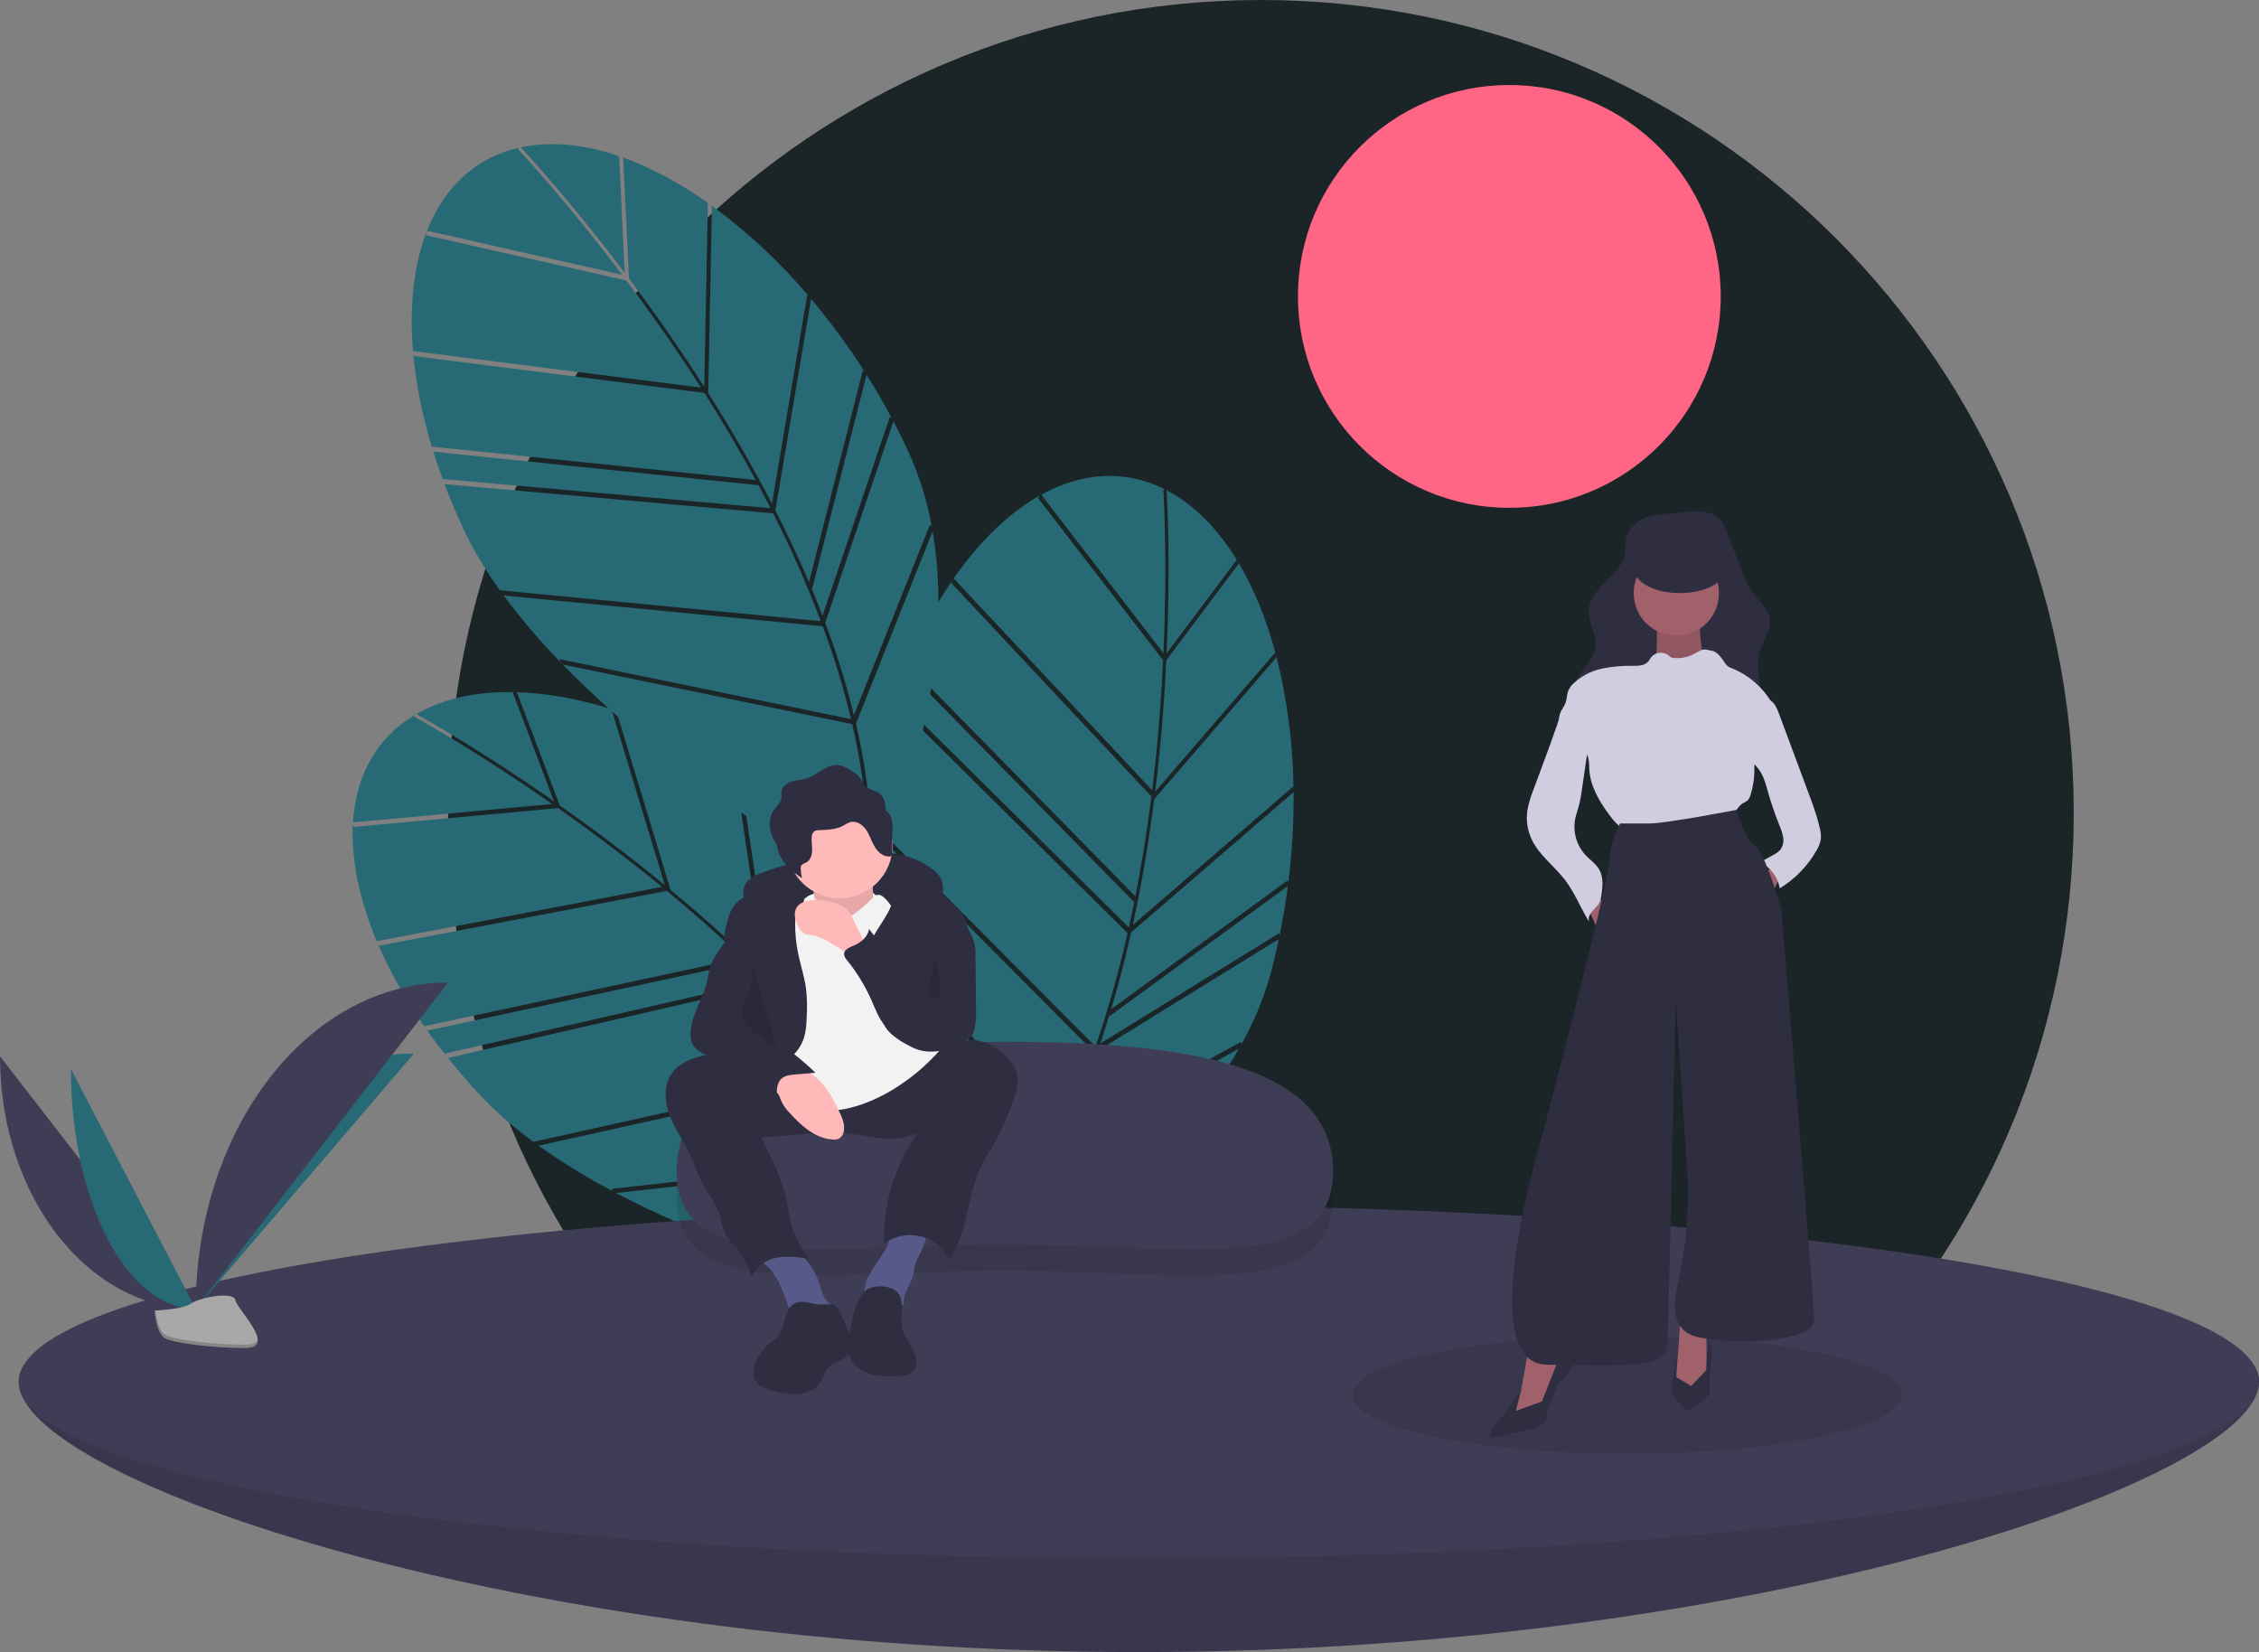 <?xml version="1.0" encoding="UTF-8" standalone="no"?>
<!DOCTYPE svg PUBLIC "-//W3C//DTD SVG 1.1//EN" "http://www.w3.org/Graphics/SVG/1.1/DTD/svg11.dtd">
<!-- Created with Vectornator (http://vectornator.io/) -->
<svg height="100%" stroke-miterlimit="10" style="fill-rule:nonzero;clip-rule:evenodd;stroke-linecap:round;stroke-linejoin:round;" version="1.1" viewBox="0 0 1036.61 758.001" width="100%" xml:space="preserve" xmlns="http://www.w3.org/2000/svg" xmlns:vectornator="http://vectornator.io" xmlns:xlink="http://www.w3.org/1999/xlink">
<rect x="0" y="0" width="1036.61" height="758.001" fill="#808080" stroke="none"/>
<defs/>
<clipPath id="ArtboardFrame">
<rect height="758.001" width="1036.61" x="0" y="0"/>
</clipPath>
<g clip-path="url(#ArtboardFrame)" id="Untitled" vectornator:layerName="Untitled">
<path d="M205.606 373C205.606 166.998 372.604 0 578.606 0C784.608 0 951.606 166.998 951.606 373C951.606 579.002 784.608 746 578.606 746C372.604 746 205.606 579.002 205.606 373Z" fill="#1b2527" fill-rule="nonzero" opacity="1" stroke="none" vectornator:layerName="circle"/>
<path d="M595.607 136.001C595.607 82.43 639.036 39.001 692.607 39.001C746.179 39.001 789.607 82.43 789.607 136.001C789.607 189.573 746.179 233.001 692.607 233.001C639.036 233.001 595.607 189.573 595.607 136.001Z" fill="#ff6584" fill-rule="nonzero" opacity="1" stroke="none" vectornator:layerName="circle"/>
<path d="M285.964 72.484L288.615 127.76C299.606 142.419 311.463 159.194 323.165 177.476L324.836 93.146L325.758 93.736C312.222 84.066 298.461 76.667 285.042 71.971L285.964 72.484Z" fill="#276a75" fill-rule="nonzero" opacity="1" stroke="none" vectornator:layerName="path"/>
<path d="M286.683 125.192L284.115 71.647C269.043 66.507 254.42 64.802 241.053 67.186C240.357 67.31 239.674 67.453 238.992 67.597C242.388 71.241 262.181 92.761 286.683 125.192Z" fill="#276a75" fill-rule="nonzero" opacity="1" stroke="none" vectornator:layerName="path"/>
<path d="M408.376 191.139L409.265 191.988C405.613 185.118 401.741 178.438 397.65 171.949L372.725 270.022L372.303 269.65C374.105 273.952 375.819 278.225 377.444 282.469L408.376 191.139Z" fill="#276a75" fill-rule="nonzero" opacity="1" stroke="none" vectornator:layerName="path"/>
<path d="M370.406 135.383L371.324 136.118C358.146 120.504 343.166 106.506 326.696 94.417L324.992 180.354C335.882 197.539 345.632 214.467 354.242 231.136L370.406 135.383Z" fill="#276a75" fill-rule="nonzero" opacity="1" stroke="none" vectornator:layerName="path"/>
<path d="M189.602 162.213C191.002 176.698 193.862 191.004 198.139 204.913L346.771 220.244C339.011 205.936 331.001 192.512 323.226 180.277L189.98 163.381L189.602 162.213Z" fill="#276a75" fill-rule="nonzero" opacity="1" stroke="none" vectornator:layerName="path"/>
<path d="M203.546 220.954L203.146 219.788L353.575 233.159C351.758 229.604 349.92 226.096 348.062 222.636L198.882 207.249L198.49 206.081C199.993 210.984 201.679 215.941 203.546 220.954Z" fill="#276a75" fill-rule="nonzero" opacity="1" stroke="none" vectornator:layerName="path"/>
<path d="M395.956 169.905L396.86 170.702C389.402 158.972 381.161 147.759 372.193 137.139L355.81 234.187C361.488 245.335 366.631 256.326 371.239 267.16L395.956 169.905Z" fill="#276a75" fill-rule="nonzero" opacity="1" stroke="none" vectornator:layerName="path"/>
<path d="M392.775 332.019C398.753 357.889 401.018 382.35 399.523 405.132C407.935 387.208 439.926 312.954 427.968 243.752L392.775 332.019Z" fill="#276a75" fill-rule="nonzero" opacity="1" stroke="none" vectornator:layerName="path"/>
<path d="M231.142 273.257C239.101 283.979 247.771 294.155 257.091 303.717L256.728 302.421L390.539 329.949C387.058 315.503 382.713 301.279 377.529 287.353L231.142 273.257Z" fill="#276a75" fill-rule="nonzero" opacity="1" stroke="none" vectornator:layerName="path"/>
<path d="M285.528 126.095C259.009 91.013 238.085 68.84 237.784 68.523L238.129 67.784C218.006 72.352 203.797 86.044 195.98 105.861L285.528 126.095Z" fill="#276a75" fill-rule="nonzero" opacity="1" stroke="none" vectornator:layerName="path"/>
<path d="M378.683 285.761C379.177 287.081 379.679 288.403 380.156 289.717C384.752 302.307 388.659 315.137 391.859 328.152L426.719 240.722L427.57 241.576C425.363 229.411 421.624 217.573 416.441 206.348C414.385 201.946 412.232 197.611 409.983 193.342L378.683 285.761Z" fill="#276a75" fill-rule="nonzero" opacity="1" stroke="none" vectornator:layerName="path"/>
<path d="M321.668 177.839C310.086 159.772 298.364 143.199 287.499 128.713L195.896 108.014L195.585 106.858C189.867 121.917 187.776 140.418 189.508 161.081L321.668 177.839Z" fill="#276a75" fill-rule="nonzero" opacity="1" stroke="none" vectornator:layerName="path"/>
<path d="M391.081 332.246L258.249 304.919C314.121 362.274 392.289 406.26 397.278 409.041C399.606 383.771 396.966 357.815 391.081 332.246Z" fill="#276a75" fill-rule="nonzero" opacity="1" stroke="none" vectornator:layerName="path"/>
<path d="M376.588 284.999L376.617 284.911C370.231 268.073 362.942 251.591 354.782 235.537L203.983 222.132C206.543 228.912 209.437 235.764 212.664 242.689C217.364 252.555 222.954 261.972 229.364 270.822L376.588 284.999Z" fill="#276a75" fill-rule="nonzero" opacity="1" stroke="none" vectornator:layerName="path"/>
<path d="M568.411 258.67L535.197 302.935C534.312 321.235 532.745 341.718 530.097 363.262L585.171 299.378L585.505 300.42C581.247 284.339 575.368 269.864 568.028 257.688L568.411 258.67Z" fill="#276a75" fill-rule="nonzero" opacity="1" stroke="none" vectornator:layerName="path"/>
<path d="M535.346 299.724L567.52 256.847C559.191 243.275 549.015 232.635 537.2 225.945C536.585 225.597 535.968 225.271 535.35 224.948C535.642 229.92 537.16 259.118 535.346 299.724Z" fill="#276a75" fill-rule="nonzero" opacity="1" stroke="none" vectornator:layerName="path"/>
<path d="M587.011 428.134L587.155 429.355C588.724 421.734 590.002 414.12 590.989 406.513L509.241 466.15L509.153 465.595C507.797 470.058 506.391 474.442 504.936 478.747L587.011 428.134Z" fill="#276a75" fill-rule="nonzero" opacity="1" stroke="none" vectornator:layerName="path"/>
<path d="M593.329 360.973L593.567 362.125C593.377 341.694 590.767 321.359 585.793 301.543L529.669 366.644C527.095 386.826 523.808 406.081 519.807 424.411L593.329 360.973Z" fill="#276a75" fill-rule="nonzero" opacity="1" stroke="none" vectornator:layerName="path"/>
<path d="M436.963 266.318C428.803 278.367 421.881 291.21 416.303 304.651L521 411.258C524.15 395.288 526.543 379.841 528.357 365.458L436.509 267.459L436.963 266.318Z" fill="#276a75" fill-rule="nonzero" opacity="1" stroke="none" vectornator:layerName="path"/>
<path d="M410.237 320.454L410.673 319.3L518.003 425.544C518.871 421.647 519.693 417.774 520.469 413.924L415.386 306.923L415.829 305.774C413.86 310.509 411.996 315.402 410.237 320.454Z" fill="#276a75" fill-rule="nonzero" opacity="1" stroke="none" vectornator:layerName="path"/>
<path d="M590.989 403.858L591.177 405.049C592.914 391.258 593.719 377.365 593.586 363.466L519.069 427.762C516.332 439.969 513.283 451.715 509.921 462.998L590.989 403.858Z" fill="#276a75" fill-rule="nonzero" opacity="1" stroke="none" vectornator:layerName="path"/>
<path d="M485.14 526.687C473.244 550.426 459.387 570.71 443.705 587.302C461.616 578.863 533.615 542.078 568.543 481.152L485.14 526.687Z" fill="#276a75" fill-rule="nonzero" opacity="1" stroke="none" vectornator:layerName="path"/>
<path d="M398.131 378.338C397.423 391.672 397.61 405.039 398.689 418.349L399.236 417.119L484.738 523.668C491.271 510.321 496.997 496.595 501.886 482.563L398.131 378.338Z" fill="#276a75" fill-rule="nonzero" opacity="1" stroke="none" vectornator:layerName="path"/>
<path d="M533.881 299.683C535.832 255.75 533.859 225.327 533.83 224.89L534.567 224.541C516.154 215.225 496.478 216.707 477.817 226.984L533.881 299.683Z" fill="#276a75" fill-rule="nonzero" opacity="1" stroke="none" vectornator:layerName="path"/>
<path d="M503.79 482.072C503.329 483.404 502.873 484.743 502.402 486.059C497.912 498.687 492.737 511.06 486.901 523.125L569.513 478.022L569.625 479.223C575.684 468.445 580.354 456.943 583.522 444.991C584.746 440.29 585.853 435.578 586.844 430.856L503.79 482.072Z" fill="#276a75" fill-rule="nonzero" opacity="1" stroke="none" vectornator:layerName="path"/>
<path d="M528.713 362.587C531.316 341.285 532.858 321.044 533.729 302.956L476.38 228.589L476.878 227.5C462.868 235.452 449.458 248.367 437.613 265.386L528.713 362.587Z" fill="#276a75" fill-rule="nonzero" opacity="1" stroke="none" vectornator:layerName="path"/>
<path d="M483.691 525.782L398.815 420.013C405.265 499.823 437.414 583.558 439.483 588.881C457.393 570.903 471.915 549.228 483.691 525.782Z" fill="#276a75" fill-rule="nonzero" opacity="1" stroke="none" vectornator:layerName="path"/>
<path d="M502.663 480.149L502.742 480.1C508.563 463.058 513.461 445.715 517.416 428.146L409.822 321.64C407.47 328.495 405.328 335.618 403.396 343.009C400.723 353.605 399.023 364.423 398.315 375.328L502.663 480.149Z" fill="#276a75" fill-rule="nonzero" opacity="1" stroke="none" vectornator:layerName="path"/>
<path d="M237.239 317.768L256.846 369.518C271.83 380.062 288.291 392.351 305.071 406.12L280.594 325.404L281.653 325.679C265.791 320.667 250.418 317.884 236.204 317.566L237.239 317.768Z" fill="#276a75" fill-rule="nonzero" opacity="1" stroke="none" vectornator:layerName="path"/>
<path d="M254.215 367.673L235.222 317.544C219.3 317.314 204.865 320.213 192.89 326.612C192.267 326.944 191.661 327.292 191.057 327.64C195.413 330.056 220.888 344.403 254.215 367.673Z" fill="#276a75" fill-rule="nonzero" opacity="1" stroke="none" vectornator:layerName="path"/>
<path d="M390.332 392.775L391.441 393.308C385.844 387.903 380.097 382.748 374.2 377.841L380.81 478.815L380.294 478.592C383.338 482.127 386.288 485.661 389.146 489.194L390.332 392.775Z" fill="#276a75" fill-rule="nonzero" opacity="1" stroke="none" vectornator:layerName="path"/>
<path d="M336.988 351.486L338.088 351.901C320.73 341.126 302.156 332.444 282.756 326.037L307.698 408.292C323.367 421.27 337.871 434.355 351.212 447.547L336.988 351.486Z" fill="#276a75" fill-rule="nonzero" opacity="1" stroke="none" vectornator:layerName="path"/>
<path d="M173.331 432.888C179.14 446.231 186.282 458.953 194.648 470.859L340.74 439.498C328.938 428.288 317.171 417.997 305.995 408.765L174.052 433.883L173.331 432.888Z" fill="#276a75" fill-rule="nonzero" opacity="1" stroke="none" vectornator:layerName="path"/>
<path d="M204.749 484.443L204.008 483.457L351.203 449.677C348.377 446.858 345.545 444.09 342.708 441.373L196.077 472.851L195.343 471.861C198.288 476.059 201.424 480.253 204.749 484.443Z" fill="#276a75" fill-rule="nonzero" opacity="1" stroke="none" vectornator:layerName="path"/>
<path d="M371.957 376.42L373.064 376.899C362.345 368.049 351.042 359.932 339.23 352.604L353.647 449.963C362.493 458.81 370.781 467.673 378.512 476.553L371.957 376.42Z" fill="#276a75" fill-rule="nonzero" opacity="1" stroke="none" vectornator:layerName="path"/>
<path d="M419.041 531.579C432.723 554.335 442.438 576.898 448.058 599.026C450.518 579.38 457.991 498.874 425.228 436.757L419.041 531.579Z" fill="#276a75" fill-rule="nonzero" opacity="1" stroke="none" vectornator:layerName="path"/>
<path d="M247.16 525.655C258.044 533.391 269.434 540.39 281.254 546.603L280.508 545.482L416.275 530.302C408.499 517.639 399.971 505.455 390.736 493.813L247.16 525.655Z" fill="#276a75" fill-rule="nonzero" opacity="1" stroke="none" vectornator:layerName="path"/>
<path d="M253.395 368.889C217.332 343.722 190.579 329.102 190.195 328.893L190.294 328.084C172.568 338.649 163.288 356.061 161.978 377.325L253.395 368.889Z" fill="#276a75" fill-rule="nonzero" opacity="1" stroke="none" vectornator:layerName="path"/>
<path d="M391.341 491.942C392.219 493.045 393.105 494.147 393.965 495.249C402.227 505.802 409.908 516.797 416.975 528.184L423.103 434.261L424.177 434.81C418.318 423.923 411.102 413.821 402.704 404.747C399.388 401.196 396 397.739 392.542 394.374L391.341 491.942Z" fill="#276a75" fill-rule="nonzero" opacity="1" stroke="none" vectornator:layerName="path"/>
<path d="M303.76 406.928C287.161 393.326 270.89 381.188 256.079 370.769L162.564 379.398L161.911 378.395C161.128 394.484 164.857 412.725 172.892 431.841L303.76 406.928Z" fill="#276a75" fill-rule="nonzero" opacity="1" stroke="none" vectornator:layerName="path"/>
<path d="M417.5 532.319L282.727 547.388C353.59 584.664 441.527 602.335 447.131 603.437C441.534 578.685 431 554.816 417.5 532.319Z" fill="#276a75" fill-rule="nonzero" opacity="1" stroke="none" vectornator:layerName="path"/>
<path d="M389.113 491.865L389.114 491.772C377.835 477.733 365.809 464.311 353.086 451.565L205.529 485.429C210.059 491.085 214.929 496.707 220.138 502.296C227.658 510.226 235.884 517.453 244.717 523.888L389.113 491.865Z" fill="#276a75" fill-rule="nonzero" opacity="1" stroke="none" vectornator:layerName="path"/>
<path d="M1036.61 634.001C1036.61 678.736 806.482 758.001 522.608 758.001C238.734 758.001 8.608 678.736 8.608 634.001C8.608 589.266 238.734 596.001 522.608 596.001C806.482 596.001 1036.61 589.266 1036.61 634.001Z" fill="#3f3d56" fill-rule="nonzero" opacity="1" stroke="none" vectornator:layerName="path"/>
<path d="M1036.61 634.001C1036.61 678.736 806.482 758.001 522.608 758.001C238.734 758.001 8.608 678.736 8.608 634.001C8.608 589.266 238.734 596.001 522.608 596.001C806.482 596.001 1036.61 589.266 1036.61 634.001Z" fill="#000000" fill-rule="nonzero" opacity="0.1" stroke="none" vectornator:layerName="path"/>
<path d="M8.608 634.001C8.608 589.266 238.734 553.001 522.608 553.001C806.482 553.001 1036.61 589.266 1036.61 634.001C1036.61 678.736 806.482 715.001 522.608 715.001C238.734 715.001 8.608 678.736 8.608 634.001Z" fill="#3f3d56" fill-rule="nonzero" opacity="1" stroke="none" vectornator:layerName="ellipse"/>
<path d="M611.721 549.339C611.721 598.076 543.787 583.001 460.608 583.001C377.429 583.001 310.504 598.076 310.504 549.339C310.504 500.601 378.429 490.001 461.608 490.001C544.787 490.001 611.721 500.601 611.721 549.339Z" fill="#000000" fill-rule="nonzero" opacity="0.1" stroke="none" vectornator:layerName="path"/>
<path d="M611.721 537.339C611.721 586.076 543.787 571.001 460.608 571.001C377.429 571.001 310.504 586.076 310.504 537.339C310.504 488.601 378.429 478.001 461.608 478.001C544.787 478.001 611.721 488.601 611.721 537.339Z" fill="#3f3d56" fill-rule="nonzero" opacity="1" stroke="none" vectornator:layerName="path"/>
<path d="M344.138 403.233C345.968 401.931 347.987 400.918 350.125 400.231C363.68 395.187 377.882 392.096 392.307 391.048C404.849 390.159 418.443 391.215 428.24 399.098C429.764 400.216 431.011 401.669 431.885 403.345C433.117 406.004 432.744 409.096 432.345 412C432.255 413.126 431.971 414.229 431.505 415.258C430.187 417.768 426.941 418.647 424.122 418.346C421.303 418.045 418.658 416.853 415.877 416.3C414.156 416 412.416 415.822 410.67 415.769L393.23 414.825C382.386 414.238 371.398 413.661 360.76 415.849C357.486 416.438 354.321 417.528 351.379 419.082C348.95 420.446 347.313 422.404 345.059 419.884C341.098 415.457 338.906 407.322 344.138 403.233Z" fill="#2f2e41" fill-rule="nonzero" opacity="1" stroke="none" vectornator:layerName="path"/>
<path d="M371.163 410.945C371.163 410.945 394.62 400.43 403.517 412.563C412.415 424.696 398.664 419.843 398.664 419.843L383.296 424.696L366.309 421.46L371.163 410.945Z" fill="#f2f2f2" fill-rule="nonzero" opacity="1" stroke="none" vectornator:layerName="path"/>
<path d="M372.376 403.261C372.376 403.261 375.611 418.629 373.185 422.674C370.758 426.718 386.935 432.38 386.935 432.38L402.304 425.909C402.304 425.909 398.26 400.834 402.304 395.981L372.376 403.261Z" fill="#ffb9b9" fill-rule="nonzero" opacity="1" stroke="none" vectornator:layerName="path"/>
<path d="M372.376 403.261C372.376 403.261 375.611 418.629 373.185 422.674C370.758 426.718 386.935 432.38 386.935 432.38L402.304 425.909C402.304 425.909 398.26 400.834 402.304 395.981L372.376 403.261Z" fill="#000000" fill-rule="nonzero" opacity="0.1" stroke="none" vectornator:layerName="path"/>
<path d="M357.219 588.056C359.394 592.565 361.182 597.251 362.564 602.063C362.61 602.385 362.791 602.671 363.061 602.851C363.332 603.031 363.666 603.087 363.98 603.005L378.368 602.989C380.143 602.987 382.525 602.417 382.507 600.641C382.494 599.394 381.219 598.616 380.27 597.806C377.636 595.559 376.95 591.853 375.859 588.567C373.739 582.238 369.653 576.75 364.197 572.904C363.459 572.326 362.611 571.907 361.704 571.672C360.792 571.539 359.863 571.59 358.971 571.82C356.445 572.329 347.014 574.073 348.795 577.746C349.562 579.328 352.405 580.975 353.597 582.452C354.986 584.196 356.2 586.073 357.219 588.056Z" fill="#575a89" fill-rule="nonzero" opacity="1" stroke="none" vectornator:layerName="path"/>
<path d="M407.25 571.369C406.743 572.435 406.178 573.473 405.559 574.478C403.474 577.916 401.015 581.123 399.073 584.643C397.765 586.794 396.957 589.212 396.71 591.717C396.485 594.259 397.509 596.752 399.456 598.402C401.544 599.987 404.408 600.061 407.003 599.691C409.599 599.322 412.18 598.578 414.794 598.774C413.913 593.786 418.12 589.396 419.172 584.441C419.467 583.049 419.511 581.606 419.907 580.239C420.333 578.99 420.879 577.784 421.536 576.639C423.63 572.559 425.111 568.192 425.929 563.68C426.028 563.133 413.14 563.043 411.931 563.304C408.158 564.12 408.71 568.24 407.25 571.369Z" fill="#575a89" fill-rule="nonzero" opacity="1" stroke="none" vectornator:layerName="path"/>
<path d="M307.913 493.003C304.234 498.761 305.081 506.391 307.666 512.717C310.25 519.042 314.363 524.634 317.178 530.86C318.972 534.829 320.231 539.038 322.251 542.897C324.754 547.675 328.407 551.888 330.087 557.014C331.157 560.281 331.403 563.863 333.137 566.832C334.185 568.419 335.381 569.903 336.709 571.264C340.444 575.543 343.248 580.551 344.943 585.972C346.528 581.251 351.273 578.155 356.147 577.135C361.021 576.114 366.071 576.807 371.002 577.504C368.252 573.243 365.474 568.927 363.835 564.128C362.249 559.486 361.781 554.548 360.713 549.761C358.523 539.943 353.843 530.888 349.211 521.96L373.021 520.071C376.908 519.681 380.815 519.536 384.72 519.637C390.865 519.927 396.886 521.433 402.999 522.13C409.112 522.826 415.579 522.644 421.027 519.784C410.61 534.731 405.184 552.588 405.527 570.804C410.242 567.15 416.356 565.823 422.162 567.193C427.968 568.563 432.844 572.484 435.428 577.86C444.759 565.109 443.65 547.358 451.044 533.394C452.564 530.522 454.428 527.848 456.069 525.043C459.169 519.412 461.823 513.546 464.008 507.499C466.076 502.209 468.159 496.323 466.176 491.001C465.352 488.981 464.153 487.137 462.641 485.565C458.375 480.862 452.437 477.382 446.089 477.237C436.343 477.015 428.293 484.239 419.744 488.923C409.539 494.347 397.996 496.741 386.475 495.822C374.733 494.991 363.518 491.147 352.331 487.762C346.734 485.99 341.046 484.522 335.291 483.366C330.493 482.466 325.924 483.463 321.196 484.69C316.049 486.026 310.875 488.367 307.913 493.003Z" fill="#2f2e41" fill-rule="nonzero" opacity="1" stroke="none" vectornator:layerName="path"/>
<path d="M409.584 387.893C409.573 401.29 398.715 412.147 385.318 412.158C383.872 412.161 382.429 412.031 381.006 411.77C368.371 409.488 359.7 397.757 361.226 385.008C362.752 372.258 373.946 362.905 386.764 363.67C399.581 364.434 409.584 375.052 409.584 387.893Z" fill="#ffb9b9" fill-rule="nonzero" opacity="1" stroke="none" vectornator:layerName="path"/>
<path d="M371.163 410.945C371.163 410.945 375.611 412.967 377.229 414.585C378.847 416.203 383.7 425.1 391.789 419.438C399.877 413.776 400.686 410.541 403.113 410.541C405.539 410.541 408.775 415.394 408.775 415.394L431.019 482.125C425.023 488.892 418.075 494.75 410.393 499.516C397.451 507.604 382.082 511.649 374.803 508.413C367.523 505.178 353.772 502.751 351.345 496.28C348.919 489.809 344.875 470.397 344.875 470.397L356.199 421.056L371.163 410.945Z" fill="#f2f2f2" fill-rule="nonzero" opacity="1" stroke="none" vectornator:layerName="path"/>
<path d="M368.039 478.435C369.803 474.626 370.059 470.315 370.209 466.12C370.446 461.965 370.336 457.798 369.879 453.661C369.163 448.251 367.401 443.038 366.288 437.695C365.312 433.008 364.838 428.232 364.873 423.445C364.89 421.261 365.048 418.961 366.238 417.13C367.068 415.852 368.367 414.863 368.886 413.43C369.903 410.621 367.389 407.679 364.635 406.522C361.28 405.264 357.609 405.117 354.164 406.102C350.747 407.089 347.445 408.44 344.315 410.131C341.948 411.14 339.772 412.547 337.88 414.291C335.369 416.889 334.265 420.508 333.373 424.009C332.66 426.812 332.026 429.734 332.569 432.575C333.45 437.187 337.21 440.656 339.215 444.903C341.542 449.835 341.386 455.581 340.46 460.955C339.534 466.329 337.891 471.584 337.384 477.013C336.877 482.443 337.655 488.279 341.057 492.542C342.443 494.278 346.203 498.395 348.741 497.929C350.735 497.563 353.625 493.174 355.231 491.783C359.87 487.764 365.375 484.19 368.039 478.435Z" fill="#2f2e41" fill-rule="nonzero" opacity="1" stroke="none" vectornator:layerName="path"/>
<path d="M410.418 408.307C410.489 412.819 408.5 417.107 406.162 420.965C403.823 424.823 401.076 428.473 399.353 432.642C397.211 437.862 396.774 443.625 398.103 449.108C398.598 450.976 399.193 452.815 399.888 454.618L404.32 466.774C404.916 468.685 405.781 470.502 406.89 472.169C407.892 473.447 409.067 474.578 410.382 475.529C413.749 478.248 417.622 480.269 421.778 481.474C425.962 482.671 430.428 482.416 434.449 480.751C434.877 464.272 437.524 447.925 442.321 432.154C443.207 429.242 444.175 426.177 443.492 423.211C442.726 419.889 440.058 417.395 437.521 415.118C429.765 408.152 421.235 400.835 410.852 399.896C404.843 399.353 410.367 405.046 410.418 408.307Z" fill="#2f2e41" fill-rule="nonzero" opacity="1" stroke="none" vectornator:layerName="path"/>
<path d="M357.337 502.349C357.952 503.554 358.335 504.865 358.943 506.073C359.841 507.692 360.951 509.185 362.244 510.511C367.652 516.508 374.263 522.482 382.33 522.843C383.132 522.918 383.94 522.817 384.698 522.545C386.083 521.836 387.026 520.487 387.217 518.943C387.789 515.811 386.406 512.685 385.022 509.817C382.021 503.603 378.645 497.23 373.027 493.222C367.343 489.327 360.188 488.251 353.61 490.301C350.684 491.202 345.831 492.776 349.706 495.446C352.645 497.472 355.633 499.014 357.337 502.349Z" fill="#ffb9b9" fill-rule="nonzero" opacity="1" stroke="none" vectornator:layerName="path"/>
<path d="M392.21 423.225C391.368 420.951 390.077 418.87 388.414 417.105C386.737 415.687 384.751 414.681 382.616 414.167C379.849 413.376 376.987 412.966 374.109 412.948C370.684 412.926 366.712 413.845 365.257 416.947C364.102 419.41 364.997 422.326 366.16 424.785C366.657 426.059 367.485 427.177 368.558 428.025C370.036 429.023 371.946 428.991 373.697 429.325C376.413 430.015 378.984 431.18 381.293 432.767L387.293 436.394L397.599 442.623C397.327 442.459 397.424 435.392 397.107 434.234C396.087 430.503 393.792 426.758 392.21 423.225Z" fill="#ffb9b9" fill-rule="nonzero" opacity="1" stroke="none" vectornator:layerName="path"/>
<path d="M362.189 600.232C359.778 603.509 360.261 608.193 358.125 611.656C356.274 614.658 352.784 616.232 350.468 618.891C349.729 619.775 349.07 620.723 348.5 621.723C346.351 625.322 344.605 629.934 346.721 633.552C348.423 636.462 352.001 637.6 355.282 638.375C359.429 639.355 363.738 640.139 367.933 639.39C372.129 638.641 376.229 636.073 377.724 632.082C378.018 631.079 378.368 630.093 378.771 629.128C381.045 624.652 388.177 624.603 390.504 620.154C392.133 617.041 390.636 613.277 389.139 610.098L384.569 600.389C383.052 597.167 376.904 599.02 373.699 598.247C369.518 597.24 365.197 596.131 362.189 600.232Z" fill="#2f2e41" fill-rule="nonzero" opacity="1" stroke="none" vectornator:layerName="path"/>
<path d="M397.54 591.891C395.668 593.364 394.238 595.324 393.405 597.556C391.143 602.774 390.366 608.495 389.612 614.132C389.182 616.374 389.138 618.673 389.481 620.931C390.456 625.534 394.627 628.925 399.118 630.332C403.608 631.74 408.424 631.523 413.125 631.293C414.641 631.331 416.146 631.026 417.527 630.398C419.89 629.096 420.812 626.034 420.407 623.367C420.002 620.701 418.545 618.328 417.119 616.038C415.693 613.749 414.235 611.377 413.826 608.711C413.139 604.226 415.078 597.642 412.323 593.584C409.561 589.518 401.225 589.308 397.54 591.891Z" fill="#2f2e41" fill-rule="nonzero" opacity="1" stroke="none" vectornator:layerName="path"/>
<path d="M408.973 375.246C408.542 373.795 407.591 372.554 406.302 371.759C406.368 370.205 406.178 368.65 405.738 367.158C404.268 362.813 400.787 363.062 397.502 361.142C396.077 360.308 396.165 359.572 395.423 358.203C394.451 356.409 392.995 354.923 391.221 353.915C389.114 352.572 386.889 351.19 384.396 351.02C379.157 350.663 375.14 355.59 370.133 357.172C367.926 357.869 365.554 357.898 363.336 358.557C361.117 359.215 358.903 360.789 358.573 363.08C358.42 364.137 358.689 365.222 358.535 366.28C358.227 368.381 356.383 369.853 355.149 371.581C352.42 375.403 352.732 380.803 354.914 384.962C355.374 385.822 355.901 386.646 356.488 387.424C356.67 389.39 357.235 391.301 358.15 393.05C360.332 397.209 364.088 400.316 368.011 402.898C367.69 401.519 367.495 400.113 367.429 398.699C367.374 398.227 367.435 397.75 367.608 397.307C368.045 396.394 369.199 396.151 370.08 395.651C371.903 394.615 372.618 392.322 372.671 390.226C372.723 388.129 372.279 386.03 372.499 383.944C372.516 382.974 372.943 382.057 373.674 381.419C374.347 381.035 375.115 380.852 375.889 380.891C379.624 380.739 383.528 380.67 386.823 378.904C387.885 378.198 389.027 377.62 390.226 377.182C393.026 376.452 395.888 378.414 397.502 380.817C399.115 383.219 399.92 386.077 401.409 388.559C402.898 391.04 405.47 393.253 408.349 392.959C408.677 392.96 408.99 392.821 409.209 392.577C409.333 392.354 409.388 392.099 409.367 391.844L409.528 380.84C409.662 378.957 409.474 377.066 408.973 375.246Z" fill="#2f2e41" fill-rule="nonzero" opacity="1" stroke="none" vectornator:layerName="path"/>
<path d="M332.179 432.809C329.864 436.225 327.194 439.509 325.922 443.434C325.174 445.742 324.941 448.18 324.4 450.545C322.596 458.419 317.385 465.413 316.861 473.474C316.678 475.265 316.941 477.074 317.627 478.739C319.122 481.991 322.699 483.704 326.112 484.782C329.524 485.86 333.189 486.637 335.913 488.958C337.284 490.273 338.528 491.714 339.627 493.264C344.071 498.791 350.049 502.881 356.811 505.021C356.277 501.341 356.026 496.904 358.968 494.629C360.561 493.398 362.689 493.179 364.695 493.005L374.172 492.186C367.852 486.056 360.887 480.63 353.397 476.002C350.776 474.383 347.924 472.675 346.727 469.837C346.109 468.008 345.852 466.076 345.972 464.149C345.906 457.101 345.31 450.067 344.186 443.109C343.406 438.277 342.373 433.488 341.191 428.739C340.86 427.405 338.899 421.425 336.486 422.824C335.918 423.154 335.386 426.948 335.054 427.735C334.264 429.516 333.301 431.216 332.179 432.809Z" fill="#2f2e41" fill-rule="nonzero" opacity="1" stroke="none" vectornator:layerName="path"/>
<path d="M441.336 419.902L445.206 427.951C447.07 431.261 447.919 435.046 447.646 438.835L447.876 462.98C448.054 466.206 447.787 469.441 447.082 472.594C446.84 473.633 446.386 474.611 445.747 475.465C445.09 476.201 444.317 476.824 443.458 477.309C436.133 481.886 426.635 484.487 418.896 480.652C417.124 479.707 415.438 478.607 413.86 477.365C410.776 475.081 407.646 472.752 405.339 469.685C402.924 466.475 401.54 462.632 399.915 458.959C397 452.369 393.232 446.19 388.71 440.579C387.96 439.838 387.473 438.872 387.322 437.829C387.274 435.712 389.785 434.67 391.743 433.865C395.088 432.49 398.242 429.835 398.802 426.262C405.914 435.589 413.763 445.444 424.986 448.853C425.345 449.082 425.8 449.096 426.172 448.889C426.544 448.682 426.773 448.288 426.768 447.863C427.405 445.197 427.63 442.452 428.096 439.751C428.951 434.833 430.597 430.086 432.97 425.695C434.299 423.233 438.604 414.22 441.336 419.902Z" fill="#2f2e41" fill-rule="nonzero" opacity="1" stroke="none" vectornator:layerName="path"/>
<path d="M345.294 443.178C345.401 448.892 344.187 454.554 341.747 459.721C341.113 460.864 340.645 462.091 340.359 463.366C339.934 466.085 341.482 468.718 343.25 470.826C346.74 474.973 351.266 478.122 356.367 479.952" fill="#000000" fill-rule="nonzero" opacity="0.1" stroke="none" vectornator:layerName="path"/>
<path d="M429.337 438.363C428.766 439.896 429.284 441.592 429.724 443.168C430.997 447.739 431.592 452.473 431.488 457.217C431.526 457.386 431.476 457.562 431.355 457.685C431.235 457.809 431.06 457.863 430.89 457.83C429.023 457.944 426.886 457.957 425.619 456.58" fill="#000000" fill-rule="nonzero" opacity="0.1" stroke="none" vectornator:layerName="path"/>
<path d="M620.608 640.001C620.608 625.09 677.02 613.001 746.608 613.001C816.196 613.001 872.608 625.09 872.608 640.001C872.608 654.913 816.196 667.001 746.608 667.001C677.02 667.001 620.608 654.913 620.608 640.001Z" fill="#000000" fill-rule="nonzero" opacity="0.1" stroke="none" vectornator:layerName="ellipse"/>
<path d="M809.608 399.001L800.608 408.001L809.608 417.001L818.608 399.001L809.608 399.001Z" fill="#a0616a" fill-rule="nonzero" opacity="1" stroke="none" vectornator:layerName="polygon"/>
<path d="M811.634 320.961C814.16 321.994 815.361 324.82 816.313 327.378L827.988 358.749L830.261 364.856C831.375 367.85 832.49 370.847 833.433 373.9C834.029 375.831 834.555 377.782 835.011 379.753C835.485 381.439 835.667 383.194 835.55 384.942C835.234 386.864 834.532 388.703 833.486 390.348C829.424 397.422 823.64 403.355 816.671 407.594C815.854 402.324 812.417 397.828 807.544 395.658L813.581 392.338C814.859 391.739 816.007 390.897 816.964 389.861C818.146 388.226 818.612 386.182 818.256 384.197C817.894 382.237 817.292 380.329 816.464 378.516C814.439 373.46 812.681 368.302 811.199 363.062C810.322 359.962 809.516 356.776 807.779 354.064C806.202 351.603 803.919 349.636 802.487 347.088C800.304 343.206 800.36 338.427 801.324 334.078C802.138 330.407 803.502 326.875 804.651 323.301C805.553 320.493 808.93 319.854 811.634 320.961Z" fill="#d0cde1" fill-rule="nonzero" opacity="1" stroke="none" vectornator:layerName="path"/>
<path d="M755.972 237.144C751.33 238.712 747.124 242.379 746.173 247.186C745.733 249.414 746.003 251.73 745.632 253.971C744.772 259.168 740.693 263.137 736.93 266.823C733.167 270.51 729.282 274.794 729.007 280.054C728.706 285.814 732.884 291.211 732.161 296.934C731.321 303.582 724.299 307.89 722.563 314.363C721.404 318.685 722.824 323.341 725.161 327.157C729.615 334.429 737.227 339.366 745.333 342.013C753.439 344.66 762.072 345.216 770.599 345.306C780.981 345.414 792.254 344.523 800.055 337.671C804.511 333.722 807.309 328.234 807.889 322.308C808.63 314.371 805.317 306.17 807.602 298.532C809.04 293.726 812.647 289.336 812.109 284.348C811.582 279.471 807.323 276.014 804.4 272.074C801.672 268.395 800.016 264.051 798.394 259.768L792.842 245.113C791.751 242.232 790.552 239.203 788.12 237.312C783.567 233.772 776.245 234.468 770.921 235.198C765.981 235.875 760.722 235.54 755.972 237.144Z" fill="#2f2e41" fill-rule="nonzero" opacity="1" stroke="none" vectornator:layerName="path"/>
<path d="M760.267 285.44C760.267 285.44 760.81 301.742 759.18 303.372C757.55 305.003 765.701 315.871 765.701 315.871L780.373 315.327L787.981 309.35L781.46 300.655C781.46 300.655 778.743 286.527 780.916 283.266C783.09 280.006 760.267 285.44 760.267 285.44Z" fill="#a0616a" fill-rule="nonzero" opacity="1" stroke="none" vectornator:layerName="path"/>
<path d="M760.267 285.44C760.267 285.44 760.81 301.742 759.18 303.372C757.55 305.003 765.701 315.871 765.701 315.871L780.373 315.327L787.981 309.35L781.46 300.655C781.46 300.655 778.743 286.527 780.916 283.266C783.09 280.006 760.267 285.44 760.267 285.44Z" fill="#000000" fill-rule="nonzero" opacity="0.1" stroke="none" vectornator:layerName="path"/>
<path d="M726.303 411.24L735.541 431.89L742.606 423.195L728.477 404.719L726.303 411.24Z" fill="#a0616a" fill-rule="nonzero" opacity="1" stroke="none" vectornator:layerName="polygon"/>
<path d="M701.578 618.009L697.774 639.203L691.253 648.441L695.057 650.614L701.578 649.527L709.186 646.81L712.446 634.312L718.424 618.009L701.578 618.009Z" fill="#a0616a" fill-rule="nonzero" opacity="1" stroke="none" vectornator:layerName="polygon"/>
<path d="M771.135 604.967L768.961 635.399L774.395 639.746L783.09 632.138L783.09 609.858L771.135 604.967Z" fill="#a0616a" fill-rule="nonzero" opacity="1" stroke="none" vectornator:layerName="polygon"/>
<path d="M749.67 272.126C749.67 261.322 758.429 252.563 769.233 252.563C780.037 252.563 788.796 261.322 788.796 272.126C788.796 282.93 780.037 291.689 769.233 291.689C758.429 291.689 749.67 282.93 749.67 272.126Z" fill="#a0616a" fill-rule="nonzero" opacity="1" stroke="none" vectornator:layerName="circle"/>
<path d="M784.329 298.438C783.143 297.867 781.767 297.841 780.559 298.366C779.373 298.891 778.22 299.492 777.11 300.164C774.255 301.649 771.018 302.238 767.823 301.853C767.447 301.824 767.08 301.73 766.737 301.573C766.374 301.348 766.04 301.078 765.742 300.771C763.334 298.814 759.809 299.118 757.771 301.458C757.197 302.174 756.803 303.028 756.176 303.699C754.552 305.435 751.872 305.506 749.495 305.501C744.566 305.364 739.638 305.816 734.816 306.847C729.972 307.892 725.511 310.256 721.926 313.677C720.947 314.597 720.168 315.708 719.636 316.942C718.98 318.633 719.066 320.532 718.477 322.247C717.821 324.157 716.367 325.724 715.778 327.656C715.335 329.111 715.397 330.731 714.655 332.059C717.831 334.808 720.522 338.474 723.697 341.222C725.8 343.042 728.001 345.011 728.792 347.677C729.147 349.321 729.305 351.002 729.262 352.683C729.655 360.721 734.014 368.013 738.889 374.416C740.226 376.315 741.826 378.015 743.64 379.464C746.104 381.141 748.902 382.265 751.842 382.757C757.394 383.893 763.108 383.887 768.774 383.83C774.63 383.772 780.589 383.648 786.155 381.828C788.989 381.038 791.537 379.455 793.502 377.266C795.792 374.454 796.685 370.387 799.809 368.544C800.565 368.198 801.281 367.77 801.945 367.269C802.581 366.578 803.031 365.738 803.254 364.826C804.346 361.413 804.949 357.862 805.042 354.279C804.962 352.129 805.108 349.977 805.477 347.858C806.017 345.99 806.804 344.203 807.818 342.544L814.291 330.804C814.817 329.85 814.68 328.446 814.728 327.357C814.68 325.788 814.198 324.262 813.336 322.95C809.137 315.529 802.542 309.756 794.631 306.576C794.008 306.365 793.414 306.074 792.864 305.711C792.217 305.167 791.67 304.514 791.247 303.781C789.529 301.193 787.431 298.277 784.329 298.438Z" fill="#d0cde1" fill-rule="nonzero" opacity="1" stroke="none" vectornator:layerName="path"/>
<path d="M703.653 362.375C702.377 365.478 701.439 368.71 700.857 372.015C700.233 376.581 700.969 381.23 702.974 385.38C706.463 392.56 713.33 397.431 718.177 403.774C722.681 409.667 725.363 416.731 729.263 423.04C728.583 421.434 729.409 419.575 730.522 418.232C731.635 416.889 733.058 415.775 733.874 414.234C734.429 413.04 734.778 411.761 734.906 410.45C735.489 406.538 735.803 402.287 733.808 398.872C732.307 396.301 729.714 394.593 727.66 392.437C723.496 387.988 721.693 381.826 722.804 375.834C723.199 373.8 723.926 371.848 724.471 369.849C725.144 367.162 725.655 364.437 725.998 361.688L728.445 344.881C729.096 340.41 729.647 335.463 727.115 331.722C726.621 330.939 725.938 330.292 725.129 329.843C724.459 329.536 723.746 329.336 723.015 329.247C720.352 328.812 716.744 327.646 715.444 330.499C713.875 333.944 712.782 337.698 711.468 341.25L703.653 362.375Z" fill="#d0cde1" fill-rule="nonzero" opacity="1" stroke="none" vectornator:layerName="path"/>
<path d="M796.918 371.571C796.918 371.571 764.614 377.82 757.006 377.82L743.421 377.82C743.421 377.82 738.53 386.515 738.53 395.209C738.53 403.904 706.469 525.629 706.469 525.629C706.469 525.629 676.037 625.617 709.729 626.161C743.421 626.704 764.614 628.334 765.157 616.923C765.701 605.511 768.961 458.246 768.961 458.246L774.034 533.969C775.397 552.715 773.941 571.56 769.715 589.874C767.282 600.142 767.659 611.398 779.83 613.662C803.196 618.009 832.541 614.206 832.541 606.054C832.541 597.903 817.325 416.946 817.325 416.946C817.325 416.946 809.717 390.319 805.37 388.145C801.023 385.971 796.918 371.571 796.918 371.571Z" fill="#2f2e41" fill-rule="nonzero" opacity="1" stroke="none" vectornator:layerName="path"/>
<path d="M695.6 647.354L707.555 643.006L715.707 622.357L724.401 621.27C724.401 621.27 719.511 631.595 716.794 633.225C714.076 634.855 709.729 648.441 709.729 648.441C709.729 648.441 711.903 653.875 701.578 656.048C691.253 658.222 683.645 659.852 683.645 659.852C683.645 659.852 682.558 657.679 687.449 652.244C692.34 646.81 698.051 637.662 698.051 637.662L695.6 647.354Z" fill="#2f2e41" fill-rule="nonzero" opacity="1" stroke="none" vectornator:layerName="path"/>
<path d="M768.961 622.357L766.788 638.659C766.788 638.659 772.765 647.354 774.395 647.354C776.026 647.354 784.72 639.746 784.72 639.746C784.72 639.746 784.177 631.595 784.72 629.421C785.264 627.247 786.351 616.923 784.72 616.379C783.09 615.836 783.09 628.49 783.09 628.49L776.026 635.942L769.214 631.858L768.961 622.357Z" fill="#2f2e41" fill-rule="nonzero" opacity="1" stroke="none" vectornator:layerName="path"/>
<path d="M749.67 260.714C749.67 254.412 759.159 249.303 770.863 249.303C782.568 249.303 792.056 254.412 792.056 260.714C792.056 267.017 782.568 272.126 770.863 272.126C759.159 272.126 749.67 267.017 749.67 260.714Z" fill="#2f2e41" fill-rule="nonzero" opacity="1" stroke="none" vectornator:layerName="ellipse"/>
<path d="M8.54492e-07 484.66C8.54492e-07 548.676 40.16 600.477 89.791 600.477" fill="#3f3d56" fill-rule="nonzero" opacity="1" stroke="none" vectornator:layerName="path"/>
<path d="M89.791 600.477C89.791 535.742 134.607 483.359 189.992 483.359" fill="#276a75" fill-rule="nonzero" opacity="1" stroke="none" vectornator:layerName="path"/>
<path d="M32.533 490.463C32.533 551.272 58.142 600.477 89.791 600.477" fill="#276a75" fill-rule="nonzero" opacity="1" stroke="none" vectornator:layerName="path"/>
<path d="M89.791 600.477C89.791 517.76 141.592 450.826 205.608 450.826" fill="#3f3d56" fill-rule="nonzero" opacity="1" stroke="none" vectornator:layerName="path"/>
<path d="M70.901 601.294C70.901 601.294 83.635 600.902 87.473 598.169C91.31 595.436 107.06 592.173 108.012 596.556C108.965 600.939 127.149 618.353 112.773 618.469C98.396 618.585 79.368 616.23 75.538 613.897C71.708 611.564 70.901 601.294 70.901 601.294Z" fill="#a8a8a8" fill-rule="nonzero" opacity="1" stroke="none" vectornator:layerName="path"/>
<path d="M113.029 616.944C98.653 617.06 79.625 614.704 75.794 612.371C72.877 610.594 71.715 604.219 71.326 601.277C71.057 601.289 70.901 601.294 70.901 601.294C70.901 601.294 71.708 611.564 75.538 613.897C79.368 616.23 98.396 618.585 112.773 618.469C116.923 618.436 118.356 616.96 118.277 614.773C117.701 616.094 116.118 616.919 113.029 616.944Z" fill="#000000" fill-rule="nonzero" opacity="0.2" stroke="none" vectornator:layerName="path"/>
</g>
</svg>
